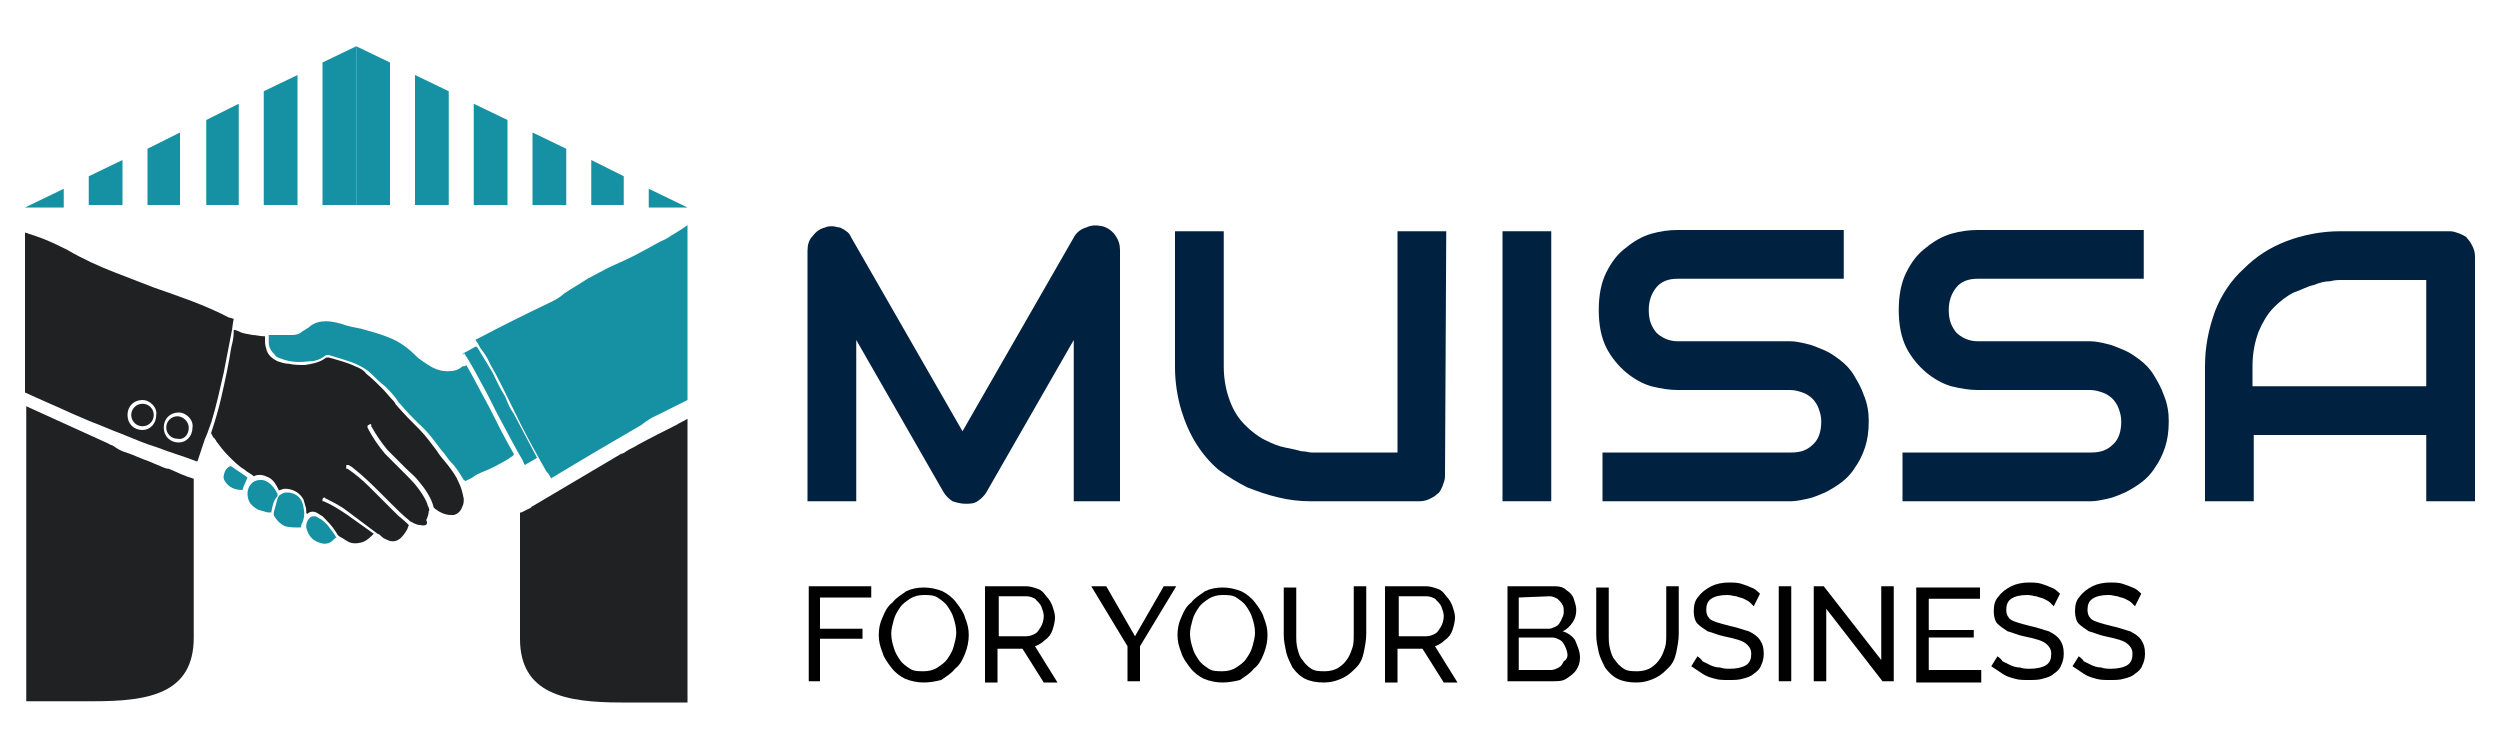 <?xml version="1.0" encoding="utf-8"?>
<!-- Generator: Adobe Illustrator 21.0.2, SVG Export Plug-In . SVG Version: 6.00 Build 0)  -->
<svg version="1.1" id="Layer_1" xmlns="http://www.w3.org/2000/svg" xmlns:xlink="http://www.w3.org/1999/xlink" x="0px" y="0px"
	 viewBox="0 0 200 60" style="enable-background:new 0 0 200 60;" xml:space="preserve">
<style type="text/css">
	.st0{fill:#002140;}
	.st1{fill:#1F2123;}
	.st2{fill:#1591A3;}
</style>
<g>
	<g>
		<path class="st0" d="M89.9,40.1h-4V27.2l-7,12.2c-0.2,0.3-0.4,0.5-0.7,0.7c-0.3,0.2-0.6,0.2-1,0.2c-0.3,0-0.7-0.1-1-0.2
			c-0.3-0.2-0.5-0.4-0.7-0.7l-7-12.2v12.9h-3.9v-20c0-0.5,0.1-0.9,0.4-1.2c0.3-0.4,0.6-0.6,1-0.7c0.2-0.1,0.4-0.1,0.6-0.1
			s0.4,0.1,0.6,0.1c0.2,0.1,0.4,0.2,0.5,0.3c0.2,0.1,0.3,0.3,0.4,0.5L77,34.5L85.9,19c0.2-0.4,0.6-0.7,1-0.8
			c0.4-0.2,0.8-0.2,1.3-0.1c0.4,0.1,0.8,0.4,1,0.7c0.3,0.4,0.4,0.8,0.4,1.2v20.1H89.9z"/>
		<path class="st0" d="M115.6,38.1c0,0.3-0.1,0.5-0.2,0.8c-0.1,0.2-0.2,0.5-0.4,0.6c-0.2,0.2-0.4,0.3-0.6,0.4
			c-0.2,0.1-0.5,0.2-0.8,0.2h-8.8c-0.8,0-1.7-0.1-2.5-0.3c-0.9-0.2-1.7-0.5-2.5-0.8c-0.8-0.4-1.6-0.9-2.3-1.4
			c-0.7-0.6-1.3-1.3-1.8-2.1s-0.9-1.7-1.2-2.7c-0.3-1-0.5-2.2-0.5-3.4V18.5h3.9v10.8c0,1.1,0.2,2,0.5,2.8s0.7,1.4,1.2,1.9
			s1,0.9,1.6,1.2s1.1,0.5,1.6,0.6s1,0.2,1.3,0.3c0.4,0,0.6,0.1,0.8,0.1h6.9V18.5h3.9L115.6,38.1L115.6,38.1z"/>
		<path class="st0" d="M124.1,40.1h-3.9V18.5h3.9V40.1z"/>
		<path class="st0" d="M149.5,33.7c0,0.8-0.1,1.5-0.3,2.1s-0.5,1.2-0.8,1.6c-0.3,0.5-0.7,0.9-1.1,1.2c-0.4,0.3-0.9,0.6-1.3,0.8
			c-0.5,0.2-0.9,0.4-1.4,0.5s-0.9,0.2-1.3,0.2h-15.1v-3.9h15.1c0.8,0,1.3-0.2,1.8-0.7c0.4-0.4,0.6-1,0.6-1.8c0-0.4-0.1-0.7-0.2-1
			c-0.1-0.3-0.3-0.6-0.5-0.8s-0.5-0.4-0.8-0.5s-0.6-0.2-1-0.2h-9c-0.6,0-1.3-0.1-2.1-0.3c-0.7-0.2-1.4-0.6-2-1.1s-1.2-1.2-1.6-2
			c-0.4-0.8-0.6-1.8-0.6-3s0.2-2.2,0.6-3s0.9-1.5,1.6-2c0.6-0.5,1.3-0.9,2-1.1s1.4-0.3,2.1-0.3h13.3v3.9h-13.3
			c-0.7,0-1.3,0.2-1.7,0.7s-0.6,1.1-0.6,1.8c0,0.8,0.2,1.3,0.6,1.8c0.4,0.4,1,0.7,1.7,0.7h9l0,0c0.4,0,0.9,0.1,1.3,0.2
			c0.5,0.1,0.9,0.3,1.4,0.5s0.9,0.5,1.3,0.8c0.4,0.3,0.8,0.7,1.1,1.2s0.6,1,0.8,1.6C149.4,32.3,149.5,33,149.5,33.7z"/>
		<path class="st0" d="M173.5,33.7c0,0.8-0.1,1.5-0.3,2.1s-0.5,1.2-0.8,1.6c-0.3,0.5-0.7,0.9-1.1,1.2c-0.4,0.3-0.9,0.6-1.3,0.8
			c-0.5,0.2-0.9,0.4-1.4,0.5s-0.9,0.2-1.3,0.2h-15.1v-3.9h15.1c0.8,0,1.3-0.2,1.8-0.7c0.4-0.4,0.6-1,0.6-1.8c0-0.4-0.1-0.7-0.2-1
			c-0.1-0.3-0.3-0.6-0.5-0.8s-0.5-0.4-0.8-0.5s-0.6-0.2-1-0.2h-9c-0.6,0-1.3-0.1-2.1-0.3c-0.7-0.2-1.4-0.6-2-1.1s-1.2-1.2-1.6-2
			c-0.4-0.8-0.6-1.8-0.6-3s0.2-2.2,0.6-3c0.4-0.8,0.9-1.5,1.6-2c0.6-0.5,1.3-0.9,2-1.1s1.4-0.3,2.1-0.3h13.3v3.9h-13.3
			c-0.7,0-1.3,0.2-1.7,0.7s-0.6,1.1-0.6,1.8c0,0.8,0.2,1.3,0.6,1.8c0.4,0.4,1,0.7,1.7,0.7h9l0,0c0.4,0,0.9,0.1,1.3,0.2
			c0.5,0.1,0.9,0.3,1.4,0.5s0.9,0.5,1.3,0.8c0.4,0.3,0.8,0.7,1.1,1.2s0.6,1,0.8,1.6C173.4,32.3,173.5,33,173.5,33.7z"/>
		<path class="st0" d="M198,40.1h-3.9v-5.3h-13.8v5.3h-3.9V29.3c0-1.6,0.3-3,0.8-4.4c0.5-1.3,1.3-2.5,2.3-3.4c1-1,2.1-1.7,3.4-2.2
			c1.3-0.5,2.8-0.8,4.3-0.8h8.8c0.3,0,0.5,0.1,0.8,0.2c0.2,0.1,0.5,0.2,0.6,0.4c0.2,0.2,0.3,0.4,0.4,0.6c0.1,0.2,0.2,0.5,0.2,0.8
			L198,40.1L198,40.1z M180.3,30.9h13.8v-8.5h-6.9c-0.1,0-0.4,0-0.8,0.1c-0.4,0-0.8,0.1-1.3,0.3c-0.5,0.1-1,0.4-1.6,0.6
			c-0.6,0.3-1.1,0.7-1.6,1.2s-0.9,1.2-1.2,1.9c-0.3,0.8-0.5,1.7-0.5,2.8v1.6H180.3z"/>
	</g>
	<g>
		<path d="M64.7,54.5v-7.6h5v0.9h-4.1v2.5H69v0.8h-3.4v3.4C65.6,54.5,64.7,54.5,64.7,54.5z"/>
		<path d="M73.9,54.6c-0.5,0-1-0.1-1.5-0.3c-0.4-0.2-0.8-0.5-1.1-0.9c-0.3-0.4-0.6-0.8-0.7-1.2c-0.2-0.5-0.3-0.9-0.3-1.4
			s0.1-1,0.3-1.4c0.2-0.5,0.4-0.9,0.8-1.2c0.3-0.4,0.7-0.6,1.1-0.9c0.4-0.2,0.9-0.3,1.4-0.3s1,0.1,1.5,0.3c0.4,0.2,0.8,0.5,1.1,0.9
			c0.3,0.4,0.6,0.8,0.7,1.2c0.2,0.5,0.3,0.9,0.3,1.4s-0.1,1-0.3,1.5c-0.2,0.5-0.4,0.9-0.8,1.2c-0.3,0.4-0.7,0.6-1.1,0.9
			C74.9,54.5,74.4,54.6,73.9,54.6z M71.3,50.7c0,0.4,0.1,0.8,0.2,1.1c0.1,0.4,0.3,0.7,0.5,1s0.5,0.5,0.8,0.7s0.7,0.2,1.1,0.2
			s0.8-0.1,1.1-0.3c0.3-0.2,0.6-0.4,0.8-0.7c0.2-0.3,0.4-0.6,0.5-1s0.2-0.7,0.2-1.1c0-0.4-0.1-0.8-0.2-1.1c-0.1-0.4-0.3-0.7-0.5-1
			S75.3,48,75,47.8s-0.7-0.2-1.1-0.2s-0.8,0.1-1.1,0.3c-0.3,0.2-0.6,0.4-0.8,0.7c-0.2,0.3-0.4,0.6-0.5,1
			C71.4,50,71.3,50.3,71.3,50.7z"/>
		<path d="M78.8,54.5v-7.6h3.3c0.3,0,0.6,0.1,0.9,0.2c0.3,0.1,0.5,0.3,0.7,0.6c0.2,0.2,0.4,0.5,0.5,0.8s0.2,0.6,0.2,0.9
			c0,0.3-0.1,0.7-0.2,1s-0.3,0.6-0.6,0.8c-0.2,0.2-0.5,0.4-0.8,0.5l1.8,2.9h-1.1l-1.7-2.7h-2v2.7h-1V54.5z M79.8,50.9h2.3
			c0.3,0,0.5-0.1,0.7-0.2c0.2-0.1,0.3-0.3,0.5-0.6c0.1-0.2,0.2-0.5,0.2-0.8s-0.1-0.5-0.2-0.8c-0.1-0.2-0.3-0.4-0.5-0.6
			c-0.2-0.1-0.4-0.2-0.7-0.2h-2.2v3.2H79.8z"/>
		<path d="M88.5,46.9l2.3,4l2.3-4h1l-2.9,4.8v2.8h-1v-2.8l-2.9-4.8H88.5z"/>
		<path d="M97.8,54.6c-0.5,0-1-0.1-1.5-0.3c-0.4-0.2-0.8-0.5-1.1-0.9c-0.3-0.4-0.6-0.8-0.7-1.2c-0.2-0.5-0.3-0.9-0.3-1.4
			s0.1-1,0.3-1.4c0.2-0.5,0.4-0.9,0.8-1.2c0.3-0.4,0.7-0.6,1.1-0.9c0.4-0.2,0.9-0.3,1.4-0.3s1,0.1,1.5,0.3c0.4,0.2,0.8,0.5,1.1,0.9
			c0.3,0.4,0.6,0.8,0.7,1.2c0.2,0.5,0.3,0.9,0.3,1.4s-0.1,1-0.3,1.5c-0.2,0.5-0.4,0.9-0.8,1.2c-0.3,0.4-0.7,0.6-1.1,0.9
			C98.8,54.5,98.3,54.6,97.8,54.6z M95.2,50.7c0,0.4,0.1,0.8,0.2,1.1c0.1,0.4,0.3,0.7,0.5,1s0.5,0.5,0.8,0.7s0.7,0.2,1.1,0.2
			s0.8-0.1,1.1-0.3c0.3-0.2,0.6-0.4,0.8-0.7c0.2-0.3,0.4-0.6,0.5-1s0.2-0.7,0.2-1.1c0-0.4-0.1-0.8-0.2-1.1c-0.1-0.4-0.3-0.7-0.5-1
			s-0.5-0.5-0.8-0.7s-0.7-0.2-1.1-0.2s-0.8,0.1-1.1,0.3c-0.3,0.2-0.6,0.4-0.8,0.7c-0.2,0.3-0.4,0.6-0.5,1
			C95.3,50,95.2,50.3,95.2,50.7z"/>
		<path d="M105.9,54.6c-0.6,0-1.1-0.1-1.5-0.3s-0.7-0.5-1-0.9c-0.2-0.4-0.4-0.8-0.5-1.2c-0.1-0.5-0.2-0.9-0.2-1.4V47h1v3.8
			c0,0.4,0,0.7,0.1,1.1c0.1,0.4,0.2,0.7,0.4,0.9c0.2,0.3,0.4,0.5,0.7,0.7c0.3,0.2,0.7,0.2,1.1,0.2s0.8-0.1,1.1-0.3
			c0.3-0.2,0.5-0.4,0.7-0.7s0.3-0.6,0.4-0.9c0.1-0.3,0.1-0.7,0.1-1.1v-3.8h1v3.8c0,0.5-0.1,1-0.2,1.5s-0.3,0.9-0.6,1.2
			c-0.3,0.3-0.6,0.6-1,0.8C106.9,54.5,106.4,54.6,105.9,54.6z"/>
		<path d="M110.8,54.5v-7.6h3.3c0.3,0,0.6,0.1,0.9,0.2c0.3,0.1,0.5,0.3,0.7,0.6c0.2,0.2,0.4,0.5,0.5,0.8s0.2,0.6,0.2,0.9
			c0,0.3-0.1,0.7-0.2,1s-0.3,0.6-0.6,0.8c-0.2,0.2-0.5,0.4-0.8,0.5l1.8,2.9h-1.1l-1.7-2.7h-2v2.7h-1V54.5z M111.8,50.9h2.3
			c0.3,0,0.5-0.1,0.7-0.2c0.2-0.1,0.3-0.3,0.5-0.6c0.1-0.2,0.2-0.5,0.2-0.8s-0.1-0.5-0.2-0.8c-0.1-0.2-0.3-0.4-0.5-0.6
			c-0.2-0.1-0.4-0.2-0.7-0.2h-2.2v3.2H111.8z"/>
		<path d="M126.4,52.6c0,0.4-0.1,0.7-0.3,1c-0.2,0.3-0.5,0.5-0.8,0.7s-0.7,0.2-1.1,0.2h-3.6v-7.6h3.8c0.4,0,0.7,0.1,0.9,0.3
			c0.3,0.2,0.5,0.4,0.6,0.7s0.2,0.6,0.2,0.9c0,0.4-0.1,0.7-0.3,1c-0.2,0.3-0.5,0.6-0.8,0.7c0.4,0.1,0.8,0.4,1,0.7
			C126.2,51.7,126.4,52.1,126.4,52.6z M121.5,47.8v2.5h2.4c0.2,0,0.4-0.1,0.6-0.2c0.2-0.1,0.3-0.3,0.4-0.5s0.2-0.4,0.2-0.6
			c0-0.2,0-0.5-0.1-0.6c-0.1-0.2-0.2-0.3-0.4-0.5c-0.2-0.1-0.4-0.2-0.6-0.2L121.5,47.8L121.5,47.8z M125.4,52.4
			c0-0.2-0.1-0.5-0.2-0.7s-0.2-0.4-0.4-0.5c-0.2-0.1-0.4-0.2-0.6-0.2h-2.7v2.6h2.6c0.2,0,0.4-0.1,0.6-0.2c0.2-0.1,0.3-0.3,0.4-0.5
			C125.3,52.8,125.4,52.6,125.4,52.4z"/>
		<path d="M130.9,54.6c-0.6,0-1.1-0.1-1.5-0.3s-0.7-0.5-1-0.9c-0.2-0.4-0.4-0.8-0.5-1.2c-0.1-0.5-0.2-0.9-0.2-1.4V47h1v3.8
			c0,0.4,0,0.7,0.1,1.1c0.1,0.4,0.2,0.7,0.4,0.9c0.2,0.3,0.4,0.5,0.7,0.7s0.7,0.2,1.1,0.2c0.4,0,0.8-0.1,1.1-0.3s0.5-0.4,0.7-0.7
			s0.3-0.6,0.4-0.9c0.1-0.3,0.1-0.7,0.1-1.1v-3.8h1v3.8c0,0.5-0.1,1-0.2,1.5s-0.3,0.9-0.6,1.2s-0.6,0.6-1,0.8
			C131.9,54.5,131.4,54.6,130.9,54.6z"/>
		<path d="M140.3,48.5c-0.1-0.1-0.2-0.2-0.3-0.3s-0.3-0.2-0.5-0.3s-0.4-0.1-0.6-0.2c-0.2,0-0.4-0.1-0.7-0.1c-0.6,0-1,0.1-1.3,0.3
			s-0.4,0.5-0.4,0.9c0,0.3,0.1,0.5,0.2,0.6c0.1,0.2,0.4,0.3,0.7,0.4c0.3,0.1,0.7,0.2,1.1,0.3c0.5,0.1,1,0.3,1.4,0.4
			c0.4,0.2,0.7,0.4,0.9,0.7s0.3,0.6,0.3,1.1c0,0.4-0.1,0.7-0.2,0.9c-0.1,0.3-0.3,0.5-0.6,0.7c-0.2,0.2-0.5,0.3-0.9,0.4
			c-0.3,0.1-0.7,0.1-1.1,0.1c-0.4,0-0.8,0-1.1-0.1c-0.4-0.1-0.7-0.2-1-0.4s-0.6-0.4-0.9-0.6l0.5-0.8c0.1,0.1,0.3,0.2,0.4,0.4
			c0.2,0.1,0.4,0.2,0.6,0.3c0.2,0.1,0.5,0.2,0.8,0.2c0.3,0.1,0.5,0.1,0.8,0.1c0.5,0,1-0.1,1.3-0.3s0.4-0.5,0.4-0.9
			c0-0.3-0.1-0.5-0.3-0.7s-0.4-0.3-0.7-0.4c-0.3-0.1-0.7-0.2-1.2-0.3s-0.9-0.3-1.3-0.4c-0.3-0.2-0.6-0.4-0.8-0.6
			c-0.2-0.2-0.3-0.6-0.3-1c0-0.5,0.1-0.9,0.4-1.2c0.2-0.3,0.6-0.6,1-0.8s0.9-0.3,1.4-0.3c0.3,0,0.7,0,1,0.1s0.6,0.2,0.8,0.3
			c0.3,0.1,0.5,0.3,0.7,0.5L140.3,48.5z"/>
		<path d="M142.3,54.5v-7.6h1v7.6H142.3z"/>
		<path d="M146.1,48.7v5.8h-1v-7.6h0.8l4.6,5.9v-5.9h1v7.6h-0.9L146.1,48.7z"/>
		<path d="M158.5,53.7v0.9h-5.2V47h5.1v0.9h-4.1v2.5h3.6V51h-3.6v2.6h4.2V53.7z"/>
		<path d="M164.3,48.5c-0.1-0.1-0.2-0.2-0.3-0.3s-0.3-0.2-0.5-0.3s-0.4-0.1-0.6-0.2c-0.2,0-0.4-0.1-0.7-0.1c-0.6,0-1,0.1-1.3,0.3
			s-0.4,0.5-0.4,0.9c0,0.3,0.1,0.5,0.2,0.6c0.1,0.2,0.4,0.3,0.7,0.4c0.3,0.1,0.7,0.2,1.1,0.3c0.5,0.1,1,0.3,1.4,0.4
			c0.4,0.2,0.7,0.4,0.9,0.7s0.3,0.6,0.3,1.1c0,0.4-0.1,0.7-0.2,0.9c-0.1,0.3-0.3,0.5-0.6,0.7c-0.2,0.2-0.5,0.3-0.9,0.4
			c-0.3,0.1-0.7,0.1-1.1,0.1c-0.4,0-0.8,0-1.1-0.1c-0.4-0.1-0.7-0.2-1-0.4s-0.6-0.4-0.9-0.6l0.5-0.8c0.1,0.1,0.3,0.2,0.4,0.4
			c0.2,0.1,0.4,0.2,0.6,0.3c0.2,0.1,0.5,0.2,0.8,0.2c0.3,0.1,0.5,0.1,0.8,0.1c0.5,0,1-0.1,1.3-0.3s0.4-0.5,0.4-0.9
			c0-0.3-0.1-0.5-0.3-0.7s-0.4-0.3-0.7-0.4c-0.3-0.1-0.7-0.2-1.2-0.3s-0.9-0.3-1.3-0.4c-0.3-0.2-0.6-0.4-0.8-0.6
			c-0.2-0.2-0.3-0.6-0.3-1c0-0.5,0.1-0.9,0.4-1.2c0.2-0.3,0.6-0.6,1-0.8s0.9-0.3,1.4-0.3c0.3,0,0.7,0,1,0.1s0.6,0.2,0.8,0.3
			c0.3,0.1,0.5,0.3,0.7,0.5L164.3,48.5z"/>
		<path d="M170.8,48.5c-0.1-0.1-0.2-0.2-0.3-0.3s-0.3-0.2-0.5-0.3s-0.4-0.1-0.6-0.2c-0.2,0-0.4-0.1-0.7-0.1c-0.6,0-1,0.1-1.3,0.3
			s-0.4,0.5-0.4,0.9c0,0.3,0.1,0.5,0.2,0.6c0.1,0.2,0.4,0.3,0.7,0.4c0.3,0.1,0.7,0.2,1.1,0.3c0.5,0.1,1,0.3,1.4,0.4
			c0.4,0.2,0.7,0.4,0.9,0.7s0.3,0.6,0.3,1.1c0,0.4-0.1,0.7-0.2,0.9c-0.1,0.3-0.3,0.5-0.6,0.7c-0.2,0.2-0.5,0.3-0.9,0.4
			c-0.3,0.1-0.7,0.1-1.1,0.1c-0.4,0-0.8,0-1.1-0.1c-0.4-0.1-0.7-0.2-1-0.4s-0.6-0.4-0.9-0.6l0.5-0.8c0.1,0.1,0.3,0.2,0.4,0.4
			c0.2,0.1,0.4,0.2,0.6,0.3c0.2,0.1,0.5,0.2,0.8,0.2c0.3,0.1,0.5,0.1,0.8,0.1c0.5,0,1-0.1,1.3-0.3s0.4-0.5,0.4-0.9
			c0-0.3-0.1-0.5-0.3-0.7s-0.4-0.3-0.7-0.4c-0.3-0.1-0.7-0.2-1.2-0.3s-0.9-0.3-1.3-0.4c-0.3-0.2-0.6-0.4-0.8-0.6
			c-0.2-0.2-0.3-0.6-0.3-1c0-0.5,0.1-0.9,0.4-1.2c0.2-0.3,0.6-0.6,1-0.8s0.9-0.3,1.4-0.3c0.3,0,0.7,0,1,0.1s0.6,0.2,0.8,0.3
			c0.3,0.1,0.5,0.3,0.7,0.5L170.8,48.5z"/>
	</g>
	<g>
		<path class="st1" d="M18.3,25.4c-1.9-1-4-1.7-6-2.4c-1-0.4-2.1-0.8-3.1-1.2c-1.3-0.5-2.6-1.1-3.8-1.8c-0.8-0.4-1.6-0.8-2.5-1.1
			c-0.3-0.1-0.6-0.2-0.9-0.3v12.8c1.3,0.6,2.5,1.1,3.8,1.7c0.5,0.2,0.9,0.4,1.4,0.6c0.8,0.3,1.7,0.7,2.5,1c1,0.4,1.9,0.8,2.9,1.1
			c1,0.4,2.1,0.7,3.1,1.1h0.1c0.1-0.3,0.2-0.6,0.3-0.9c0.1-0.3,0.2-0.6,0.3-0.9c0.2-0.4,0.3-0.8,0.5-1.3c0.4-1.3,0.7-2.7,1-4
			c0.2-1,0.4-2.1,0.6-3.1c0.1-0.4,0.1-0.8,0.2-1.2C18.6,25.5,18.4,25.4,18.3,25.4z M11.4,34.4c-0.7,0-1.2-0.5-1.2-1.2
			s0.5-1.2,1.2-1.2c0.6,0,1.2,0.6,1.1,1.2C12.5,33.9,12,34.4,11.4,34.4z M14.3,35.4c-0.7,0-1.2-0.5-1.2-1.2s0.5-1.2,1.2-1.2
			c0.6,0,1.2,0.6,1.1,1.2C15.4,34.9,14.9,35.4,14.3,35.4z"/>
		<path class="st2" d="M55,18v14c-0.8,0.4-1.6,0.8-2.4,1.2c-0.5,0.2-0.9,0.5-1.3,0.8c-2.4,1.4-4.8,2.8-7.1,4.2c0,0-0.1,0-0.1,0.1
			c-0.1-0.2-0.2-0.4-0.4-0.6c-0.9-1.6-1.8-3.2-2.6-4.9c-0.6-1.2-1.2-2.5-1.9-3.7c-0.2-0.5-0.5-0.9-0.8-1.3c-0.1-0.2-0.2-0.4-0.3-0.5
			c0,0,0-0.1-0.1-0.1c0.1,0,0.1-0.1,0.2-0.1c1.9-1,3.9-2,5.8-2.9c0.4-0.2,0.8-0.4,1.1-0.7c0.6-0.4,1.3-0.8,1.9-1.2
			c0.6-0.3,1.1-0.6,1.7-0.9c0.9-0.4,1.8-0.8,2.7-1.3c0.6-0.3,1.2-0.7,1.9-1C53.9,18.7,54.5,18.4,55,18z"/>
		<path class="st1" d="M29.9,42.7c-0.3,0.3-0.6,0.6-1,0.7c-0.4,0.1-0.8,0.1-1.1-0.1c-0.2-0.1-0.3-0.2-0.5-0.3s-0.3-0.2-0.4-0.4
			c-0.3-0.5-0.7-0.9-1.1-1.3c-0.2-0.1-0.3-0.2-0.5-0.3s-0.5-0.1-0.7,0.1l0,0c-0.1,0-0.1-0.1-0.1-0.1c0-0.2,0-0.4-0.1-0.6
			c0-0.1-0.1-0.3-0.1-0.4c-0.3-0.6-0.9-0.9-1.5-0.9c-0.2,0-0.3,0.1-0.4,0.1c0,0-0.1,0-0.1,0.1v-0.1c-0.2-0.4-0.4-0.8-0.8-1
			s-0.8-0.3-1.2-0.1l0,0c-0.2-0.2-0.5-0.3-0.7-0.5c-0.5-0.3-0.9-0.7-1.3-1.1c-0.4-0.4-0.7-0.8-1-1.2c0-0.1-0.1-0.1-0.1-0.2
			C17,35,17,34.8,16.9,34.7v-0.1c0.3-0.9,0.6-1.9,0.8-2.8c0.3-1.3,0.6-2.7,0.8-4c0.1-0.4,0.2-0.8,0.2-1.3v-0.1h0.1
			c0.1,0,0.2,0.1,0.3,0.1c0.3,0.2,0.7,0.2,1.1,0.3c0.3,0,0.6,0.1,0.9,0.1c0,0,0,0,0.1,0c0,0.1,0,0.1,0,0.2c0,0.3,0,0.5,0.1,0.8
			c0.1,0.5,0.5,0.8,0.9,1c0.3,0.1,0.6,0.2,0.9,0.2c0.4,0.1,0.9,0.1,1.3,0.1c0.6-0.1,1.2-0.2,1.7-0.6c0,0,0.1,0,0.2,0
			c0.7,0.2,1.5,0.4,2.1,0.7c0.3,0.1,0.7,0.3,0.9,0.6c0.5,0.4,0.9,0.8,1.3,1.2c0.3,0.3,0.6,0.7,0.9,1c0.1,0.1,0.1,0.2,0.2,0.3
			c0.6,0.7,1.3,1.4,1.9,2c0.5,0.5,0.9,1.1,1.3,1.6c0.3,0.5,0.7,0.9,1,1.3c0.3,0.4,0.6,0.8,0.8,1.3c0.2,0.4,0.3,0.8,0.4,1.3
			c0,0.2,0,0.4-0.1,0.6c-0.1,0.3-0.3,0.6-0.7,0.7c-0.1,0-0.1,0-0.2,0c-0.5,0-0.9-0.2-1.3-0.5l-0.1-0.1c-0.2-0.8-0.7-1.5-1.2-2.1
			c-0.3-0.4-0.7-0.7-1-1c-0.5-0.5-1-1-1.5-1.5c-0.5-0.6-0.9-1.2-1.3-1.9V34c0-0.1-0.1-0.1-0.2,0c-0.1,0-0.1,0.1-0.1,0.1v0.1
			c0.4,0.8,0.9,1.5,1.4,2.1c0.6,0.6,1.2,1.2,1.8,1.8s1.1,1.2,1.5,2c0.1,0.2,0.1,0.4,0.2,0.5c0,0.1,0.1,0.2,0,0.3
			c0,0.2-0.1,0.5-0.2,0.7c0.2,0.4-0.1,0.5-0.5,0.4c-0.3,0-0.6-0.2-0.8-0.3l-0.1-0.1c-0.5-0.4-1-0.9-1.5-1.4
			c-0.2-0.2-0.4-0.4-0.6-0.6c-0.8-0.8-1.5-1.5-2.4-2.2c-0.1-0.1-0.2-0.1-0.3-0.2h-0.1c-0.1,0-0.1,0-0.1,0.1s0,0.1,0,0.2
			c0,0,0,0,0.1,0c0.6,0.4,1.2,0.9,1.8,1.5c0.4,0.4,0.8,0.8,1.2,1.2c0.3,0.3,0.6,0.6,0.9,0.9c0.3,0.3,0.6,0.5,0.9,0.8
			c0,0,0,0,0.1,0.1c0,0.1-0.1,0.2-0.1,0.3c-0.1,0.2-0.3,0.5-0.5,0.7c-0.3,0.3-0.7,0.4-1.1,0.2c-0.2-0.1-0.3-0.1-0.5-0.3
			c-0.1-0.1-0.2-0.2-0.3-0.2c-0.8-0.6-1.6-1.2-2.4-1.8c-0.5-0.4-1.1-0.7-1.7-1c0,0-0.1,0-0.1-0.1c-0.1,0-0.1,0-0.2,0.1
			c0,0.1,0,0.1,0,0.2c0,0,0,0,0.1,0c0.7,0.3,1.3,0.7,1.9,1.1C28.5,41.7,29.2,42.2,29.9,42.7C29.8,42.7,29.9,42.7,29.9,42.7z"/>
		<path class="st2" d="M37.3,29.2c0.1,0.2,0.3,0.5,0.4,0.7c0.5,0.9,1,1.9,1.5,2.8c0.6,1.2,1.2,2.4,1.9,3.6v0.1
			c-0.1,0.1-0.3,0.2-0.4,0.3c-0.7,0.4-1.4,0.8-2.2,1.1c-0.2,0.1-0.5,0.2-0.7,0.4c-0.2,0.1-0.4,0.2-0.6,0.3c0,0,0-0.1-0.1-0.1
			c-0.3-0.5-0.6-1-1-1.4c-0.3-0.3-0.5-0.7-0.8-1c-0.6-0.8-1.1-1.5-1.8-2.1c-0.5-0.5-1-1-1.5-1.6l-0.1-0.1c-0.3-0.5-0.7-0.9-1.1-1.3
			c-0.4-0.3-0.8-0.7-1.1-1c-0.4-0.4-1-0.7-1.5-0.9c-0.6-0.2-1.2-0.4-1.9-0.6c-0.1,0-0.2,0-0.2,0c-0.4,0.3-0.8,0.5-1.3,0.5
			C24,29,23.3,29,22.5,28.7c-0.2-0.1-0.4-0.1-0.5-0.3c-0.3-0.3-0.5-0.6-0.5-1c0-0.1,0-0.2,0-0.4c0-0.1,0-0.1,0-0.2
			c0.2,0,0.3,0,0.5,0c0.5,0,0.9,0,1.4,0c0.3,0,0.6-0.1,0.8-0.3c0.2-0.1,0.3-0.2,0.5-0.3l0.1-0.1c0.4-0.3,0.8-0.4,1.3-0.4
			c0.4,0,0.8,0.1,1.2,0.2c0.5,0.2,1.1,0.3,1.6,0.4c0.7,0.2,1.5,0.4,2.2,0.7c0.8,0.3,1.5,0.8,2.1,1.4c0.4,0.4,0.9,0.7,1.4,1
			c0.4,0.2,0.8,0.3,1.2,0.3c0.5,0,0.9-0.1,1.2-0.4C37.2,29.3,37.2,29.3,37.3,29.2C37.2,29.2,37.2,29.2,37.3,29.2z"/>
		<path class="st2" d="M37,28.3c0.4-0.2,0.7-0.4,1.1-0.6c0,0,0,0.1,0.1,0.1c0.4,0.7,0.8,1.3,1.2,2c0.3,0.6,0.6,1.3,1,1.9
			c0.2,0.5,0.4,1,0.7,1.4c0.6,1.1,1.2,2.3,1.8,3.4c0,0,0,0.1,0.1,0.1c-0.3,0.2-0.7,0.4-1,0.6c-0.1-0.1-0.1-0.2-0.2-0.4
			c-0.6-1-1.1-2-1.7-3.1c-0.5-0.9-0.9-1.8-1.4-2.7c-0.5-0.9-1-1.9-1.6-2.8C37.1,28.4,37,28.4,37,28.3z"/>
		<path class="st2" d="M24,42.2c-0.4,0-0.8,0-1.2-0.1c-0.4-0.2-0.7-0.5-0.9-0.9c0-0.1,0-0.1,0-0.2c0.1-0.4,0.2-0.7,0.3-1.1
			c0.1-0.3,0.3-0.4,0.6-0.5c0.1,0,0.2,0,0.3,0c0.7,0.1,1.1,0.5,1.2,1.3c0.1,0.5,0,0.9-0.2,1.3C24.1,42.1,24.1,42.2,24,42.2z"/>
		<path class="st2" d="M21.7,41c-0.2,0-0.4,0-0.6-0.1c-0.1,0-0.3-0.1-0.4-0.1c-0.6-0.3-0.9-0.7-0.9-1.3s0.4-1.1,1-1.1
			c0.2,0,0.3,0,0.5,0.1c0.4,0.2,0.7,0.6,0.9,1c0,0,0,0.1,0,0.2C21.9,40,21.8,40.4,21.7,41C21.7,40.9,21.7,40.9,21.7,41z"/>
		<path class="st2" d="M26.9,43c-0.2,0.1-0.3,0.3-0.5,0.4c-0.2,0.1-0.4,0.1-0.5,0.1c-0.6-0.1-1.1-0.4-1.3-1
			c-0.2-0.4-0.1-0.8,0.2-1.1c0.1-0.1,0.3-0.1,0.4-0.1s0.2,0.1,0.4,0.2c0.2,0.1,0.4,0.3,0.6,0.5C26.4,42.3,26.7,42.6,26.9,43L26.9,43
			z"/>
		<path class="st2" d="M19.4,39.2c-0.6,0-1.1-0.2-1.4-0.7c-0.2-0.3-0.1-0.5,0-0.8c0.1-0.2,0.2-0.3,0.4-0.4h0.1
			c0.4,0.3,0.9,0.6,1.3,0.9C19.7,38.5,19.5,38.8,19.4,39.2z"/>
		<path class="st1" d="M11.4,34.1c-0.5,0-0.9-0.4-0.9-0.9s0.4-0.9,0.9-0.9s0.9,0.4,0.9,0.9C12.3,33.7,11.9,34.1,11.4,34.1z"/>
		<path class="st1" d="M14.2,35.1c-0.5,0-0.9-0.4-0.9-0.9s0.4-0.9,0.9-0.9c0.4,0,0.9,0.4,0.9,0.9C15.1,34.9,14.6,35.2,14.2,35.1z"/>
		<path class="st1" d="M12.6,37.2c-0.2-0.1-0.5-0.2-0.7-0.3c-0.6-0.2-1.2-0.5-1.8-0.7c-0.4-0.1-0.7-0.3-1-0.5
			c-0.1-0.1-0.3-0.1-0.4-0.2l-6.6-3v23.6h5.4c4.4,0,8-0.6,8-5.1V38.3c-0.7-0.2-1.3-0.5-2-0.8C13.2,37.5,12.9,37.3,12.6,37.2z"/>
		<path class="st1" d="M54.1,34c-1,0.5-2,1-3.1,1.6c-0.3,0.2-0.6,0.3-0.9,0.5c-0.1,0.1-0.3,0.2-0.4,0.2l-7.1,4.2c0,0-0.1,0-0.1,0.1
			L41.7,41h-0.1v10.1c0,4.4,3.6,5.1,8.1,5.1H55V33.5C54.7,33.7,54.4,33.8,54.1,34z"/>
		<g>
			<polygon class="st2" points="19.1,8.3 19.1,16.4 16.5,16.4 16.5,9.6 			"/>
			<polygon class="st2" points="14.4,10.6 14.4,16.4 11.8,16.4 11.8,11.9 			"/>
			<polygon class="st2" points="9.8,12.8 9.8,16.4 7.1,16.4 7.1,14.1 			"/>
			<polygon class="st2" points="23.8,6 23.8,16.4 21.1,16.4 21.1,7.3 			"/>
			<polygon class="st2" points="28.5,3.7 28.5,16.4 25.8,16.4 25.8,5 			"/>
			<polygon class="st2" points="5.1,16.6 2,16.6 5.1,15.1 			"/>
			<polygon class="st2" points="37.9,8.3 37.9,16.4 40.6,16.4 40.6,9.6 			"/>
			<polygon class="st2" points="42.6,10.6 42.6,16.4 45.3,16.4 45.3,11.9 			"/>
			<polygon class="st2" points="47.3,12.8 47.3,16.4 49.9,16.4 49.9,14.1 			"/>
			<polygon class="st2" points="33.2,6 33.2,16.4 35.9,16.4 35.9,7.3 			"/>
			<polygon class="st2" points="28.5,3.7 28.5,16.4 31.2,16.4 31.2,5 			"/>
			<polygon class="st2" points="51.9,16.6 55,16.6 51.9,15.1 			"/>
		</g>
	</g>
</g>
</svg>
